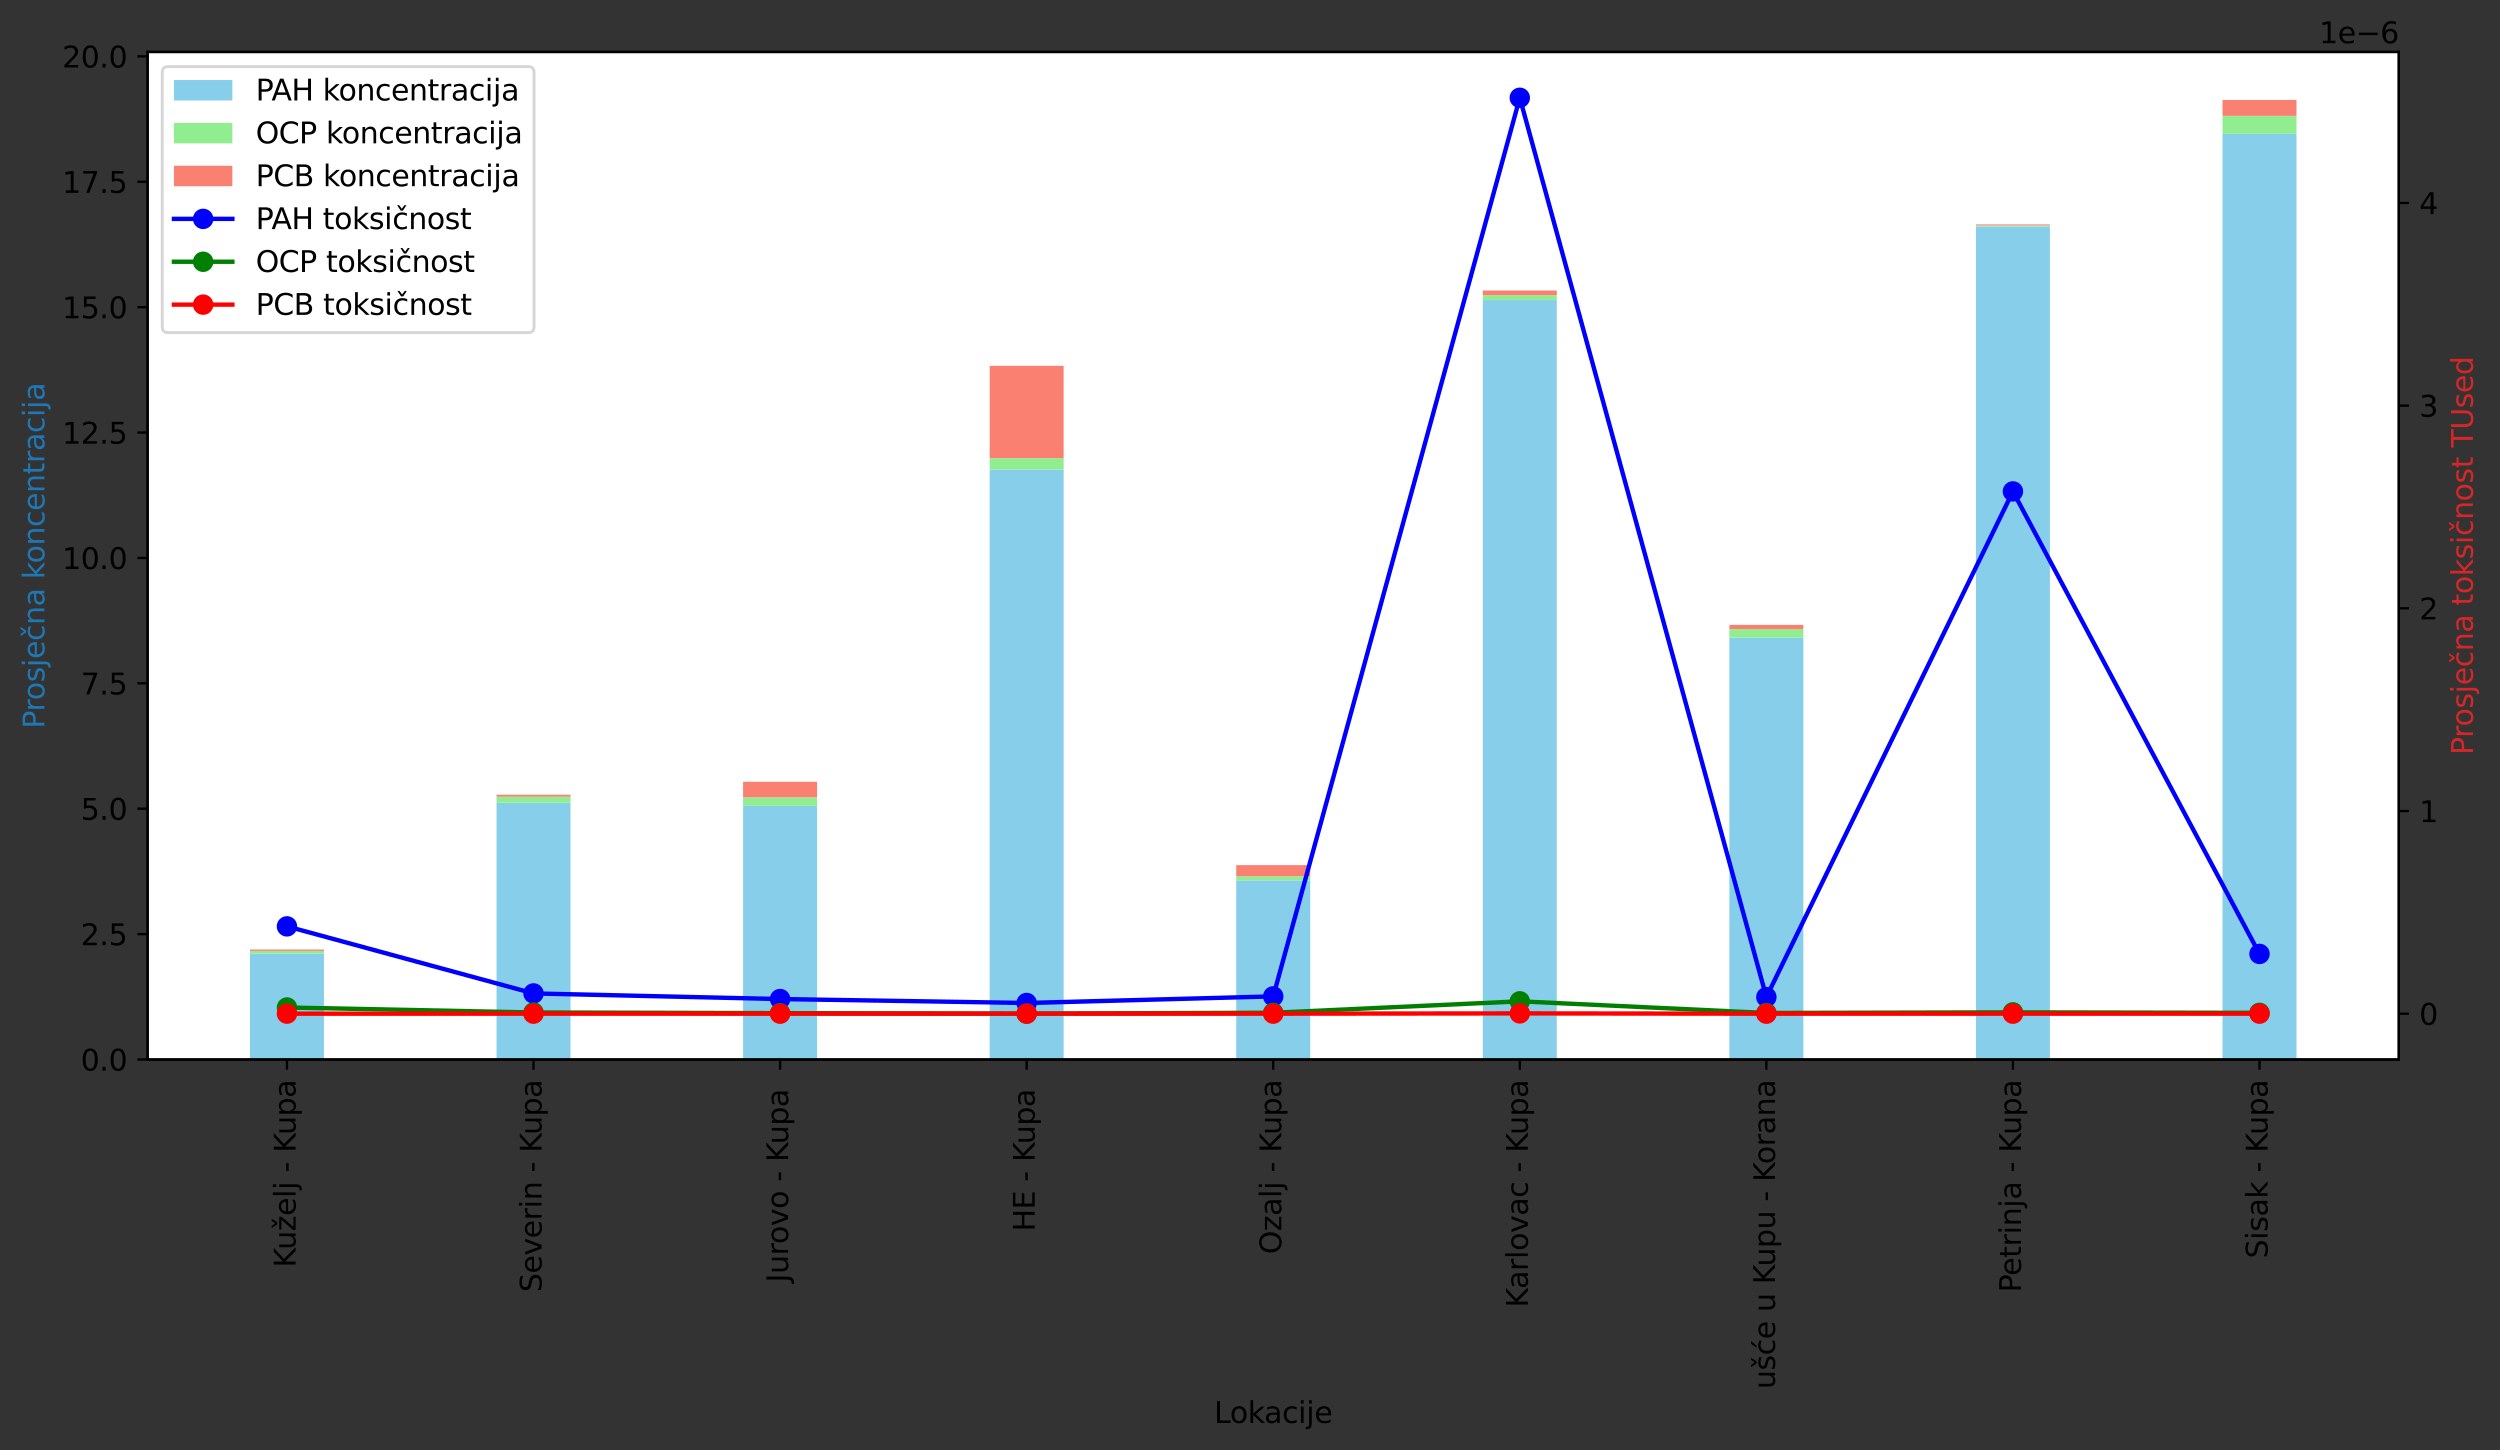 <?xml version="1.0" encoding="utf-8" standalone="no"?>
<!DOCTYPE svg PUBLIC "-//W3C//DTD SVG 1.1//EN"
  "http://www.w3.org/Graphics/SVG/1.1/DTD/svg11.dtd">
<svg xmlns:xlink="http://www.w3.org/1999/xlink" width="855.834pt" height="496.395pt" viewBox="0 0 855.834 496.395" xmlns="http://www.w3.org/2000/svg" version="1.1">
 <rect x="0" y="0" width="855.834" height="496.395" fill="#333333" stroke="none"/>
 <defs>
  <style type="text/css">*{stroke-linejoin: round; stroke-linecap: butt}</style>
 </defs>
 <g id="figure_1">
  <g id="patch_1">
   <path d="M 0 496.395 
L 855.834 496.395 
L 855.834 0 
L 0 0 
L 0 496.395 
z
" style="fill: none"/>
  </g>
  <g id="axes_1">
   <g id="patch_2">
    <path d="M 50.544 362.698 
L 821.194 362.698 
L 821.194 17.798 
L 50.544 17.798 
z
" style="fill: #ffffff"/>
   </g>
   <g id="patch_3">
    <path d="M 85.573 362.698 
L 110.896 362.698 
L 110.896 326.408 
L 85.573 326.408 
z
" clip-path="url(#p25ec2de2ea)" style="fill: #87ceeb"/>
   </g>
   <g id="patch_4">
    <path d="M 169.982 362.698 
L 195.304 362.698 
L 195.304 274.82 
L 169.982 274.82 
z
" clip-path="url(#p25ec2de2ea)" style="fill: #87ceeb"/>
   </g>
   <g id="patch_5">
    <path d="M 254.39 362.698 
L 279.713 362.698 
L 279.713 275.866 
L 254.39 275.866 
z
" clip-path="url(#p25ec2de2ea)" style="fill: #87ceeb"/>
   </g>
   <g id="patch_6">
    <path d="M 338.799 362.698 
L 364.121 362.698 
L 364.121 160.72 
L 338.799 160.72 
z
" clip-path="url(#p25ec2de2ea)" style="fill: #87ceeb"/>
   </g>
   <g id="patch_7">
    <path d="M 423.207 362.698 
L 448.53 362.698 
L 448.53 301.387 
L 423.207 301.387 
z
" clip-path="url(#p25ec2de2ea)" style="fill: #87ceeb"/>
   </g>
   <g id="patch_8">
    <path d="M 507.616 362.698 
L 532.939 362.698 
L 532.939 102.717 
L 507.616 102.717 
z
" clip-path="url(#p25ec2de2ea)" style="fill: #87ceeb"/>
   </g>
   <g id="patch_9">
    <path d="M 592.025 362.698 
L 617.347 362.698 
L 617.347 218.301 
L 592.025 218.301 
z
" clip-path="url(#p25ec2de2ea)" style="fill: #87ceeb"/>
   </g>
   <g id="patch_10">
    <path d="M 676.433 362.698 
L 701.756 362.698 
L 701.756 77.509 
L 676.433 77.509 
z
" clip-path="url(#p25ec2de2ea)" style="fill: #87ceeb"/>
   </g>
   <g id="patch_11">
    <path d="M 760.842 362.698 
L 786.164 362.698 
L 786.164 45.823 
L 760.842 45.823 
z
" clip-path="url(#p25ec2de2ea)" style="fill: #87ceeb"/>
   </g>
   <g id="patch_12">
    <path d="M 85.573 326.408 
L 110.896 326.408 
L 110.896 325.525 
L 85.573 325.525 
z
" clip-path="url(#p25ec2de2ea)" style="fill: #90ee90"/>
   </g>
   <g id="patch_13">
    <path d="M 169.982 274.82 
L 195.304 274.82 
L 195.304 272.736 
L 169.982 272.736 
z
" clip-path="url(#p25ec2de2ea)" style="fill: #90ee90"/>
   </g>
   <g id="patch_14">
    <path d="M 254.39 275.866 
L 279.713 275.866 
L 279.713 272.972 
L 254.39 272.972 
z
" clip-path="url(#p25ec2de2ea)" style="fill: #90ee90"/>
   </g>
   <g id="patch_15">
    <path d="M 338.799 160.72 
L 364.121 160.72 
L 364.121 156.844 
L 338.799 156.844 
z
" clip-path="url(#p25ec2de2ea)" style="fill: #90ee90"/>
   </g>
   <g id="patch_16">
    <path d="M 423.207 301.387 
L 448.53 301.387 
L 448.53 299.989 
L 423.207 299.989 
z
" clip-path="url(#p25ec2de2ea)" style="fill: #90ee90"/>
   </g>
   <g id="patch_17">
    <path d="M 507.616 102.717 
L 532.939 102.717 
L 532.939 101.049 
L 507.616 101.049 
z
" clip-path="url(#p25ec2de2ea)" style="fill: #90ee90"/>
   </g>
   <g id="patch_18">
    <path d="M 592.025 218.301 
L 617.347 218.301 
L 617.347 215.382 
L 592.025 215.382 
z
" clip-path="url(#p25ec2de2ea)" style="fill: #90ee90"/>
   </g>
   <g id="patch_19">
    <path d="M 676.433 77.509 
L 701.756 77.509 
L 701.756 77.165 
L 676.433 77.165 
z
" clip-path="url(#p25ec2de2ea)" style="fill: #90ee90"/>
   </g>
   <g id="patch_20">
    <path d="M 760.842 45.823 
L 786.164 45.823 
L 786.164 39.666 
L 760.842 39.666 
z
" clip-path="url(#p25ec2de2ea)" style="fill: #90ee90"/>
   </g>
   <g id="patch_21">
    <path d="M 85.573 325.525 
L 110.896 325.525 
L 110.896 325.05 
L 85.573 325.05 
z
" clip-path="url(#p25ec2de2ea)" style="fill: #fa8072"/>
   </g>
   <g id="patch_22">
    <path d="M 169.982 272.736 
L 195.304 272.736 
L 195.304 272.059 
L 169.982 272.059 
z
" clip-path="url(#p25ec2de2ea)" style="fill: #fa8072"/>
   </g>
   <g id="patch_23">
    <path d="M 254.39 272.972 
L 279.713 272.972 
L 279.713 267.629 
L 254.39 267.629 
z
" clip-path="url(#p25ec2de2ea)" style="fill: #fa8072"/>
   </g>
   <g id="patch_24">
    <path d="M 338.799 156.844 
L 364.121 156.844 
L 364.121 125.242 
L 338.799 125.242 
z
" clip-path="url(#p25ec2de2ea)" style="fill: #fa8072"/>
   </g>
   <g id="patch_25">
    <path d="M 423.207 299.989 
L 448.53 299.989 
L 448.53 296.161 
L 423.207 296.161 
z
" clip-path="url(#p25ec2de2ea)" style="fill: #fa8072"/>
   </g>
   <g id="patch_26">
    <path d="M 507.616 101.049 
L 532.939 101.049 
L 532.939 99.453 
L 507.616 99.453 
z
" clip-path="url(#p25ec2de2ea)" style="fill: #fa8072"/>
   </g>
   <g id="patch_27">
    <path d="M 592.025 215.382 
L 617.347 215.382 
L 617.347 213.917 
L 592.025 213.917 
z
" clip-path="url(#p25ec2de2ea)" style="fill: #fa8072"/>
   </g>
   <g id="patch_28">
    <path d="M 676.433 77.165 
L 701.756 77.165 
L 701.756 76.822 
L 676.433 76.822 
z
" clip-path="url(#p25ec2de2ea)" style="fill: #fa8072"/>
   </g>
   <g id="patch_29">
    <path d="M 760.842 39.666 
L 786.164 39.666 
L 786.164 34.222 
L 760.842 34.222 
z
" clip-path="url(#p25ec2de2ea)" style="fill: #fa8072"/>
   </g>
   <g id="matplotlib.axis_1">
    <g id="xtick_1">
     <g id="line2d_1">
      <defs>
       <path id="m08d1111a72" d="M 0 0 
L 0 3.5 
" style="stroke: #000000; stroke-width: 0.8"/>
      </defs>
      <g>
       <use xlink:href="#m08d1111a72" x="98.235" y="362.698" style="stroke: #000000; stroke-width: 0.8"/>
      </g>
     </g>
     <g id="text_1">
      <!-- Kuželj - Kupa -->
      <g transform="translate(101.194 433.887) rotate(-90) scale(0.1 -0.1)">
       <defs>
        <path id="DejaVuSans-4b" d="M 628 4666 
L 1259 4666 
L 1259 2694 
L 3353 4666 
L 4166 4666 
L 1850 2491 
L 4331 0 
L 3500 0 
L 1259 2247 
L 1259 0 
L 628 0 
L 628 4666 
z
" transform="scale(0.016)"/>
        <path id="DejaVuSans-75" d="M 544 1381 
L 544 3500 
L 1119 3500 
L 1119 1403 
Q 1119 906 1312 657 
Q 1506 409 1894 409 
Q 2359 409 2629 706 
Q 2900 1003 2900 1516 
L 2900 3500 
L 3475 3500 
L 3475 0 
L 2900 0 
L 2900 538 
Q 2691 219 2414 64 
Q 2138 -91 1772 -91 
Q 1169 -91 856 284 
Q 544 659 544 1381 
z
M 1991 3584 
L 1991 3584 
z
" transform="scale(0.016)"/>
        <path id="DejaVuSans-17e" d="M 353 3500 
L 3084 3500 
L 3084 2975 
L 922 459 
L 3084 459 
L 3084 0 
L 275 0 
L 275 525 
L 2438 3041 
L 353 3041 
L 353 3500 
z
M 1457 3944 
L 691 5119 
L 1126 5119 
L 1688 4353 
L 2251 5119 
L 2685 5119 
L 1919 3944 
L 1457 3944 
z
" transform="scale(0.016)"/>
        <path id="DejaVuSans-65" d="M 3597 1894 
L 3597 1613 
L 953 1613 
Q 991 1019 1311 708 
Q 1631 397 2203 397 
Q 2534 397 2845 478 
Q 3156 559 3463 722 
L 3463 178 
Q 3153 47 2828 -22 
Q 2503 -91 2169 -91 
Q 1331 -91 842 396 
Q 353 884 353 1716 
Q 353 2575 817 3079 
Q 1281 3584 2069 3584 
Q 2775 3584 3186 3129 
Q 3597 2675 3597 1894 
z
M 3022 2063 
Q 3016 2534 2758 2815 
Q 2500 3097 2075 3097 
Q 1594 3097 1305 2825 
Q 1016 2553 972 2059 
L 3022 2063 
z
" transform="scale(0.016)"/>
        <path id="DejaVuSans-6c" d="M 603 4863 
L 1178 4863 
L 1178 0 
L 603 0 
L 603 4863 
z
" transform="scale(0.016)"/>
        <path id="DejaVuSans-6a" d="M 603 3500 
L 1178 3500 
L 1178 -63 
Q 1178 -731 923 -1031 
Q 669 -1331 103 -1331 
L -116 -1331 
L -116 -844 
L 38 -844 
Q 366 -844 484 -692 
Q 603 -541 603 -63 
L 603 3500 
z
M 603 4863 
L 1178 4863 
L 1178 4134 
L 603 4134 
L 603 4863 
z
" transform="scale(0.016)"/>
        <path id="DejaVuSans-20" transform="scale(0.016)"/>
        <path id="DejaVuSans-2d" d="M 313 2009 
L 1997 2009 
L 1997 1497 
L 313 1497 
L 313 2009 
z
" transform="scale(0.016)"/>
        <path id="DejaVuSans-70" d="M 1159 525 
L 1159 -1331 
L 581 -1331 
L 581 3500 
L 1159 3500 
L 1159 2969 
Q 1341 3281 1617 3432 
Q 1894 3584 2278 3584 
Q 2916 3584 3314 3078 
Q 3713 2572 3713 1747 
Q 3713 922 3314 415 
Q 2916 -91 2278 -91 
Q 1894 -91 1617 61 
Q 1341 213 1159 525 
z
M 3116 1747 
Q 3116 2381 2855 2742 
Q 2594 3103 2138 3103 
Q 1681 3103 1420 2742 
Q 1159 2381 1159 1747 
Q 1159 1113 1420 752 
Q 1681 391 2138 391 
Q 2594 391 2855 752 
Q 3116 1113 3116 1747 
z
" transform="scale(0.016)"/>
        <path id="DejaVuSans-61" d="M 2194 1759 
Q 1497 1759 1228 1600 
Q 959 1441 959 1056 
Q 959 750 1161 570 
Q 1363 391 1709 391 
Q 2188 391 2477 730 
Q 2766 1069 2766 1631 
L 2766 1759 
L 2194 1759 
z
M 3341 1997 
L 3341 0 
L 2766 0 
L 2766 531 
Q 2569 213 2275 61 
Q 1981 -91 1556 -91 
Q 1019 -91 701 211 
Q 384 513 384 1019 
Q 384 1609 779 1909 
Q 1175 2209 1959 2209 
L 2766 2209 
L 2766 2266 
Q 2766 2663 2505 2880 
Q 2244 3097 1772 3097 
Q 1472 3097 1187 3025 
Q 903 2953 641 2809 
L 641 3341 
Q 956 3463 1253 3523 
Q 1550 3584 1831 3584 
Q 2591 3584 2966 3190 
Q 3341 2797 3341 1997 
z
" transform="scale(0.016)"/>
       </defs>
       <use xlink:href="#DejaVuSans-4b"/>
       <use xlink:href="#DejaVuSans-75" x="60.576"/>
       <use xlink:href="#DejaVuSans-17e" x="123.955"/>
       <use xlink:href="#DejaVuSans-65" x="176.445"/>
       <use xlink:href="#DejaVuSans-6c" x="237.969"/>
       <use xlink:href="#DejaVuSans-6a" x="265.752"/>
       <use xlink:href="#DejaVuSans-20" x="293.535"/>
       <use xlink:href="#DejaVuSans-2d" x="325.322"/>
       <use xlink:href="#DejaVuSans-20" x="361.406"/>
       <use xlink:href="#DejaVuSans-4b" x="393.193"/>
       <use xlink:href="#DejaVuSans-75" x="453.77"/>
       <use xlink:href="#DejaVuSans-70" x="517.148"/>
       <use xlink:href="#DejaVuSans-61" x="580.625"/>
      </g>
     </g>
    </g>
    <g id="xtick_2">
     <g id="line2d_2">
      <g>
       <use xlink:href="#m08d1111a72" x="182.643" y="362.698" style="stroke: #000000; stroke-width: 0.8"/>
      </g>
     </g>
     <g id="text_2">
      <!-- Severin - Kupa -->
      <g transform="translate(185.402 442.334) rotate(-90) scale(0.1 -0.1)">
       <defs>
        <path id="DejaVuSans-53" d="M 3425 4513 
L 3425 3897 
Q 3066 4069 2747 4153 
Q 2428 4238 2131 4238 
Q 1616 4238 1336 4038 
Q 1056 3838 1056 3469 
Q 1056 3159 1242 3001 
Q 1428 2844 1947 2747 
L 2328 2669 
Q 3034 2534 3370 2195 
Q 3706 1856 3706 1288 
Q 3706 609 3251 259 
Q 2797 -91 1919 -91 
Q 1588 -91 1214 -16 
Q 841 59 441 206 
L 441 856 
Q 825 641 1194 531 
Q 1563 422 1919 422 
Q 2459 422 2753 634 
Q 3047 847 3047 1241 
Q 3047 1584 2836 1778 
Q 2625 1972 2144 2069 
L 1759 2144 
Q 1053 2284 737 2584 
Q 422 2884 422 3419 
Q 422 4038 858 4394 
Q 1294 4750 2059 4750 
Q 2388 4750 2728 4690 
Q 3069 4631 3425 4513 
z
" transform="scale(0.016)"/>
        <path id="DejaVuSans-76" d="M 191 3500 
L 800 3500 
L 1894 563 
L 2988 3500 
L 3597 3500 
L 2284 0 
L 1503 0 
L 191 3500 
z
" transform="scale(0.016)"/>
        <path id="DejaVuSans-72" d="M 2631 2963 
Q 2534 3019 2420 3045 
Q 2306 3072 2169 3072 
Q 1681 3072 1420 2755 
Q 1159 2438 1159 1844 
L 1159 0 
L 581 0 
L 581 3500 
L 1159 3500 
L 1159 2956 
Q 1341 3275 1631 3429 
Q 1922 3584 2338 3584 
Q 2397 3584 2469 3576 
Q 2541 3569 2628 3553 
L 2631 2963 
z
" transform="scale(0.016)"/>
        <path id="DejaVuSans-69" d="M 603 3500 
L 1178 3500 
L 1178 0 
L 603 0 
L 603 3500 
z
M 603 4863 
L 1178 4863 
L 1178 4134 
L 603 4134 
L 603 4863 
z
" transform="scale(0.016)"/>
        <path id="DejaVuSans-6e" d="M 3513 2113 
L 3513 0 
L 2938 0 
L 2938 2094 
Q 2938 2591 2744 2837 
Q 2550 3084 2163 3084 
Q 1697 3084 1428 2787 
Q 1159 2491 1159 1978 
L 1159 0 
L 581 0 
L 581 3500 
L 1159 3500 
L 1159 2956 
Q 1366 3272 1645 3428 
Q 1925 3584 2291 3584 
Q 2894 3584 3203 3211 
Q 3513 2838 3513 2113 
z
" transform="scale(0.016)"/>
       </defs>
       <use xlink:href="#DejaVuSans-53"/>
       <use xlink:href="#DejaVuSans-65" x="63.477"/>
       <use xlink:href="#DejaVuSans-76" x="125"/>
       <use xlink:href="#DejaVuSans-65" x="184.18"/>
       <use xlink:href="#DejaVuSans-72" x="245.703"/>
       <use xlink:href="#DejaVuSans-69" x="286.816"/>
       <use xlink:href="#DejaVuSans-6e" x="314.6"/>
       <use xlink:href="#DejaVuSans-20" x="377.979"/>
       <use xlink:href="#DejaVuSans-2d" x="409.766"/>
       <use xlink:href="#DejaVuSans-20" x="445.85"/>
       <use xlink:href="#DejaVuSans-4b" x="477.637"/>
       <use xlink:href="#DejaVuSans-75" x="538.213"/>
       <use xlink:href="#DejaVuSans-70" x="601.592"/>
       <use xlink:href="#DejaVuSans-61" x="665.068"/>
      </g>
     </g>
    </g>
    <g id="xtick_3">
     <g id="line2d_3">
      <g>
       <use xlink:href="#m08d1111a72" x="267.052" y="362.698" style="stroke: #000000; stroke-width: 0.8"/>
      </g>
     </g>
     <g id="text_3">
      <!-- Jurovo - Kupa  -->
      <g transform="translate(269.811 439.042) rotate(-90) scale(0.1 -0.1)">
       <defs>
        <path id="DejaVuSans-4a" d="M 628 4666 
L 1259 4666 
L 1259 325 
Q 1259 -519 939 -900 
Q 619 -1281 -91 -1281 
L -331 -1281 
L -331 -750 
L -134 -750 
Q 284 -750 456 -515 
Q 628 -281 628 325 
L 628 4666 
z
" transform="scale(0.016)"/>
        <path id="DejaVuSans-6f" d="M 1959 3097 
Q 1497 3097 1228 2736 
Q 959 2375 959 1747 
Q 959 1119 1226 758 
Q 1494 397 1959 397 
Q 2419 397 2687 759 
Q 2956 1122 2956 1747 
Q 2956 2369 2687 2733 
Q 2419 3097 1959 3097 
z
M 1959 3584 
Q 2709 3584 3137 3096 
Q 3566 2609 3566 1747 
Q 3566 888 3137 398 
Q 2709 -91 1959 -91 
Q 1206 -91 779 398 
Q 353 888 353 1747 
Q 353 2609 779 3096 
Q 1206 3584 1959 3584 
z
" transform="scale(0.016)"/>
       </defs>
       <use xlink:href="#DejaVuSans-4a"/>
       <use xlink:href="#DejaVuSans-75" x="29.492"/>
       <use xlink:href="#DejaVuSans-72" x="92.871"/>
       <use xlink:href="#DejaVuSans-6f" x="131.734"/>
       <use xlink:href="#DejaVuSans-76" x="192.916"/>
       <use xlink:href="#DejaVuSans-6f" x="252.096"/>
       <use xlink:href="#DejaVuSans-20" x="313.277"/>
       <use xlink:href="#DejaVuSans-2d" x="345.064"/>
       <use xlink:href="#DejaVuSans-20" x="381.148"/>
       <use xlink:href="#DejaVuSans-4b" x="412.936"/>
       <use xlink:href="#DejaVuSans-75" x="473.512"/>
       <use xlink:href="#DejaVuSans-70" x="536.891"/>
       <use xlink:href="#DejaVuSans-61" x="600.367"/>
       <use xlink:href="#DejaVuSans-20" x="661.646"/>
      </g>
     </g>
    </g>
    <g id="xtick_4">
     <g id="line2d_4">
      <g>
       <use xlink:href="#m08d1111a72" x="351.46" y="362.698" style="stroke: #000000; stroke-width: 0.8"/>
      </g>
     </g>
     <g id="text_4">
      <!-- HE - Kupa  -->
      <g transform="translate(354.22 421.552) rotate(-90) scale(0.1 -0.1)">
       <defs>
        <path id="DejaVuSans-48" d="M 628 4666 
L 1259 4666 
L 1259 2753 
L 3553 2753 
L 3553 4666 
L 4184 4666 
L 4184 0 
L 3553 0 
L 3553 2222 
L 1259 2222 
L 1259 0 
L 628 0 
L 628 4666 
z
" transform="scale(0.016)"/>
        <path id="DejaVuSans-45" d="M 628 4666 
L 3578 4666 
L 3578 4134 
L 1259 4134 
L 1259 2753 
L 3481 2753 
L 3481 2222 
L 1259 2222 
L 1259 531 
L 3634 531 
L 3634 0 
L 628 0 
L 628 4666 
z
" transform="scale(0.016)"/>
       </defs>
       <use xlink:href="#DejaVuSans-48"/>
       <use xlink:href="#DejaVuSans-45" x="75.195"/>
       <use xlink:href="#DejaVuSans-20" x="138.379"/>
       <use xlink:href="#DejaVuSans-2d" x="170.166"/>
       <use xlink:href="#DejaVuSans-20" x="206.25"/>
       <use xlink:href="#DejaVuSans-4b" x="238.037"/>
       <use xlink:href="#DejaVuSans-75" x="298.613"/>
       <use xlink:href="#DejaVuSans-70" x="361.992"/>
       <use xlink:href="#DejaVuSans-61" x="425.469"/>
       <use xlink:href="#DejaVuSans-20" x="486.748"/>
      </g>
     </g>
    </g>
    <g id="xtick_5">
     <g id="line2d_5">
      <g>
       <use xlink:href="#m08d1111a72" x="435.869" y="362.698" style="stroke: #000000; stroke-width: 0.8"/>
      </g>
     </g>
     <g id="text_5">
      <!-- Ozalj - Kupa -->
      <g transform="translate(438.628 429.339) rotate(-90) scale(0.1 -0.1)">
       <defs>
        <path id="DejaVuSans-4f" d="M 2522 4238 
Q 1834 4238 1429 3725 
Q 1025 3213 1025 2328 
Q 1025 1447 1429 934 
Q 1834 422 2522 422 
Q 3209 422 3611 934 
Q 4013 1447 4013 2328 
Q 4013 3213 3611 3725 
Q 3209 4238 2522 4238 
z
M 2522 4750 
Q 3503 4750 4090 4092 
Q 4678 3434 4678 2328 
Q 4678 1225 4090 567 
Q 3503 -91 2522 -91 
Q 1538 -91 948 565 
Q 359 1222 359 2328 
Q 359 3434 948 4092 
Q 1538 4750 2522 4750 
z
" transform="scale(0.016)"/>
        <path id="DejaVuSans-7a" d="M 353 3500 
L 3084 3500 
L 3084 2975 
L 922 459 
L 3084 459 
L 3084 0 
L 275 0 
L 275 525 
L 2438 3041 
L 353 3041 
L 353 3500 
z
" transform="scale(0.016)"/>
       </defs>
       <use xlink:href="#DejaVuSans-4f"/>
       <use xlink:href="#DejaVuSans-7a" x="78.711"/>
       <use xlink:href="#DejaVuSans-61" x="131.201"/>
       <use xlink:href="#DejaVuSans-6c" x="192.48"/>
       <use xlink:href="#DejaVuSans-6a" x="220.264"/>
       <use xlink:href="#DejaVuSans-20" x="248.047"/>
       <use xlink:href="#DejaVuSans-2d" x="279.834"/>
       <use xlink:href="#DejaVuSans-20" x="315.918"/>
       <use xlink:href="#DejaVuSans-4b" x="347.705"/>
       <use xlink:href="#DejaVuSans-75" x="408.281"/>
       <use xlink:href="#DejaVuSans-70" x="471.66"/>
       <use xlink:href="#DejaVuSans-61" x="535.137"/>
      </g>
     </g>
    </g>
    <g id="xtick_6">
     <g id="line2d_6">
      <g>
       <use xlink:href="#m08d1111a72" x="520.277" y="362.698" style="stroke: #000000; stroke-width: 0.8"/>
      </g>
     </g>
     <g id="text_6">
      <!-- Karlovac - Kupa -->
      <g transform="translate(523.037 447.598) rotate(-90) scale(0.1 -0.1)">
       <defs>
        <path id="DejaVuSans-63" d="M 3122 3366 
L 3122 2828 
Q 2878 2963 2633 3030 
Q 2388 3097 2138 3097 
Q 1578 3097 1268 2742 
Q 959 2388 959 1747 
Q 959 1106 1268 751 
Q 1578 397 2138 397 
Q 2388 397 2633 464 
Q 2878 531 3122 666 
L 3122 134 
Q 2881 22 2623 -34 
Q 2366 -91 2075 -91 
Q 1284 -91 818 406 
Q 353 903 353 1747 
Q 353 2603 823 3093 
Q 1294 3584 2113 3584 
Q 2378 3584 2631 3529 
Q 2884 3475 3122 3366 
z
" transform="scale(0.016)"/>
       </defs>
       <use xlink:href="#DejaVuSans-4b"/>
       <use xlink:href="#DejaVuSans-61" x="63.826"/>
       <use xlink:href="#DejaVuSans-72" x="125.105"/>
       <use xlink:href="#DejaVuSans-6c" x="166.219"/>
       <use xlink:href="#DejaVuSans-6f" x="194.002"/>
       <use xlink:href="#DejaVuSans-76" x="255.184"/>
       <use xlink:href="#DejaVuSans-61" x="314.363"/>
       <use xlink:href="#DejaVuSans-63" x="375.643"/>
       <use xlink:href="#DejaVuSans-20" x="430.623"/>
       <use xlink:href="#DejaVuSans-2d" x="462.41"/>
       <use xlink:href="#DejaVuSans-20" x="498.494"/>
       <use xlink:href="#DejaVuSans-4b" x="530.281"/>
       <use xlink:href="#DejaVuSans-75" x="590.857"/>
       <use xlink:href="#DejaVuSans-70" x="654.236"/>
       <use xlink:href="#DejaVuSans-61" x="717.713"/>
      </g>
     </g>
    </g>
    <g id="xtick_7">
     <g id="line2d_7">
      <g>
       <use xlink:href="#m08d1111a72" x="604.686" y="362.698" style="stroke: #000000; stroke-width: 0.8"/>
      </g>
     </g>
     <g id="text_7">
      <!-- ušće u Kupu - Korana -->
      <g transform="translate(607.645 475.517) rotate(-90) scale(0.1 -0.1)">
       <defs>
        <path id="DejaVuSans-161" d="M 2834 3397 
L 2834 2853 
Q 2591 2978 2328 3040 
Q 2066 3103 1784 3103 
Q 1356 3103 1142 2972 
Q 928 2841 928 2578 
Q 928 2378 1081 2264 
Q 1234 2150 1697 2047 
L 1894 2003 
Q 2506 1872 2764 1633 
Q 3022 1394 3022 966 
Q 3022 478 2636 193 
Q 2250 -91 1575 -91 
Q 1294 -91 989 -36 
Q 684 19 347 128 
L 347 722 
Q 666 556 975 473 
Q 1284 391 1588 391 
Q 1994 391 2212 530 
Q 2431 669 2431 922 
Q 2431 1156 2273 1281 
Q 2116 1406 1581 1522 
L 1381 1569 
Q 847 1681 609 1914 
Q 372 2147 372 2553 
Q 372 3047 722 3315 
Q 1072 3584 1716 3584 
Q 2034 3584 2315 3537 
Q 2597 3491 2834 3397 
z
M 1501 3944 
L 736 5119 
L 1170 5119 
L 1733 4353 
L 2295 5119 
L 2729 5119 
L 1964 3944 
L 1501 3944 
z
M 1720 3584 
L 1720 3584 
z
" transform="scale(0.016)"/>
        <path id="DejaVuSans-107" d="M 3122 3366 
L 3122 2828 
Q 2878 2963 2633 3030 
Q 2388 3097 2138 3097 
Q 1578 3097 1268 2742 
Q 959 2388 959 1747 
Q 959 1106 1268 751 
Q 1578 397 2138 397 
Q 2388 397 2633 464 
Q 2878 531 3122 666 
L 3122 134 
Q 2881 22 2623 -34 
Q 2366 -91 2075 -91 
Q 1284 -91 818 406 
Q 353 903 353 1747 
Q 353 2603 823 3093 
Q 1294 3584 2113 3584 
Q 2378 3584 2631 3529 
Q 2884 3475 3122 3366 
z
M 2466 5119 
L 3088 5119 
L 2070 3944 
L 1591 3944 
L 2466 5119 
z
" transform="scale(0.016)"/>
       </defs>
       <use xlink:href="#DejaVuSans-75"/>
       <use xlink:href="#DejaVuSans-161" x="63.379"/>
       <use xlink:href="#DejaVuSans-107" x="115.479"/>
       <use xlink:href="#DejaVuSans-65" x="170.459"/>
       <use xlink:href="#DejaVuSans-20" x="231.982"/>
       <use xlink:href="#DejaVuSans-75" x="263.77"/>
       <use xlink:href="#DejaVuSans-20" x="327.148"/>
       <use xlink:href="#DejaVuSans-4b" x="358.936"/>
       <use xlink:href="#DejaVuSans-75" x="419.512"/>
       <use xlink:href="#DejaVuSans-70" x="482.891"/>
       <use xlink:href="#DejaVuSans-75" x="546.367"/>
       <use xlink:href="#DejaVuSans-20" x="609.746"/>
       <use xlink:href="#DejaVuSans-2d" x="641.533"/>
       <use xlink:href="#DejaVuSans-20" x="677.617"/>
       <use xlink:href="#DejaVuSans-4b" x="709.404"/>
       <use xlink:href="#DejaVuSans-6f" x="769.98"/>
       <use xlink:href="#DejaVuSans-72" x="831.162"/>
       <use xlink:href="#DejaVuSans-61" x="872.275"/>
       <use xlink:href="#DejaVuSans-6e" x="933.555"/>
       <use xlink:href="#DejaVuSans-61" x="996.934"/>
      </g>
     </g>
    </g>
    <g id="xtick_8">
     <g id="line2d_8">
      <g>
       <use xlink:href="#m08d1111a72" x="689.094" y="362.698" style="stroke: #000000; stroke-width: 0.8"/>
      </g>
     </g>
     <g id="text_8">
      <!-- Petrinja - Kupa -->
      <g transform="translate(691.854 442.408) rotate(-90) scale(0.1 -0.1)">
       <defs>
        <path id="DejaVuSans-50" d="M 1259 4147 
L 1259 2394 
L 2053 2394 
Q 2494 2394 2734 2622 
Q 2975 2850 2975 3272 
Q 2975 3691 2734 3919 
Q 2494 4147 2053 4147 
L 1259 4147 
z
M 628 4666 
L 2053 4666 
Q 2838 4666 3239 4311 
Q 3641 3956 3641 3272 
Q 3641 2581 3239 2228 
Q 2838 1875 2053 1875 
L 1259 1875 
L 1259 0 
L 628 0 
L 628 4666 
z
" transform="scale(0.016)"/>
        <path id="DejaVuSans-74" d="M 1172 4494 
L 1172 3500 
L 2356 3500 
L 2356 3053 
L 1172 3053 
L 1172 1153 
Q 1172 725 1289 603 
Q 1406 481 1766 481 
L 2356 481 
L 2356 0 
L 1766 0 
Q 1100 0 847 248 
Q 594 497 594 1153 
L 594 3053 
L 172 3053 
L 172 3500 
L 594 3500 
L 594 4494 
L 1172 4494 
z
" transform="scale(0.016)"/>
       </defs>
       <use xlink:href="#DejaVuSans-50"/>
       <use xlink:href="#DejaVuSans-65" x="56.678"/>
       <use xlink:href="#DejaVuSans-74" x="118.201"/>
       <use xlink:href="#DejaVuSans-72" x="157.41"/>
       <use xlink:href="#DejaVuSans-69" x="198.523"/>
       <use xlink:href="#DejaVuSans-6e" x="226.307"/>
       <use xlink:href="#DejaVuSans-6a" x="289.686"/>
       <use xlink:href="#DejaVuSans-61" x="317.469"/>
       <use xlink:href="#DejaVuSans-20" x="378.748"/>
       <use xlink:href="#DejaVuSans-2d" x="410.535"/>
       <use xlink:href="#DejaVuSans-20" x="446.619"/>
       <use xlink:href="#DejaVuSans-4b" x="478.406"/>
       <use xlink:href="#DejaVuSans-75" x="538.982"/>
       <use xlink:href="#DejaVuSans-70" x="602.361"/>
       <use xlink:href="#DejaVuSans-61" x="665.838"/>
      </g>
     </g>
    </g>
    <g id="xtick_9">
     <g id="line2d_9">
      <g>
       <use xlink:href="#m08d1111a72" x="773.503" y="362.698" style="stroke: #000000; stroke-width: 0.8"/>
      </g>
     </g>
     <g id="text_9">
      <!-- Sisak - Kupa -->
      <g transform="translate(776.262 430.789) rotate(-90) scale(0.1 -0.1)">
       <defs>
        <path id="DejaVuSans-73" d="M 2834 3397 
L 2834 2853 
Q 2591 2978 2328 3040 
Q 2066 3103 1784 3103 
Q 1356 3103 1142 2972 
Q 928 2841 928 2578 
Q 928 2378 1081 2264 
Q 1234 2150 1697 2047 
L 1894 2003 
Q 2506 1872 2764 1633 
Q 3022 1394 3022 966 
Q 3022 478 2636 193 
Q 2250 -91 1575 -91 
Q 1294 -91 989 -36 
Q 684 19 347 128 
L 347 722 
Q 666 556 975 473 
Q 1284 391 1588 391 
Q 1994 391 2212 530 
Q 2431 669 2431 922 
Q 2431 1156 2273 1281 
Q 2116 1406 1581 1522 
L 1381 1569 
Q 847 1681 609 1914 
Q 372 2147 372 2553 
Q 372 3047 722 3315 
Q 1072 3584 1716 3584 
Q 2034 3584 2315 3537 
Q 2597 3491 2834 3397 
z
" transform="scale(0.016)"/>
        <path id="DejaVuSans-6b" d="M 581 4863 
L 1159 4863 
L 1159 1991 
L 2875 3500 
L 3609 3500 
L 1753 1863 
L 3688 0 
L 2938 0 
L 1159 1709 
L 1159 0 
L 581 0 
L 581 4863 
z
" transform="scale(0.016)"/>
       </defs>
       <use xlink:href="#DejaVuSans-53"/>
       <use xlink:href="#DejaVuSans-69" x="63.477"/>
       <use xlink:href="#DejaVuSans-73" x="91.26"/>
       <use xlink:href="#DejaVuSans-61" x="143.359"/>
       <use xlink:href="#DejaVuSans-6b" x="204.639"/>
       <use xlink:href="#DejaVuSans-20" x="262.549"/>
       <use xlink:href="#DejaVuSans-2d" x="294.336"/>
       <use xlink:href="#DejaVuSans-20" x="330.42"/>
       <use xlink:href="#DejaVuSans-4b" x="362.207"/>
       <use xlink:href="#DejaVuSans-75" x="422.783"/>
       <use xlink:href="#DejaVuSans-70" x="486.162"/>
       <use xlink:href="#DejaVuSans-61" x="549.639"/>
      </g>
     </g>
    </g>
    <g id="text_10">
     <!-- Lokacije -->
     <g transform="translate(415.635 487.116) scale(0.1 -0.1)">
      <defs>
       <path id="DejaVuSans-4c" d="M 628 4666 
L 1259 4666 
L 1259 531 
L 3531 531 
L 3531 0 
L 628 0 
L 628 4666 
z
" transform="scale(0.016)"/>
      </defs>
      <use xlink:href="#DejaVuSans-4c"/>
      <use xlink:href="#DejaVuSans-6f" x="53.963"/>
      <use xlink:href="#DejaVuSans-6b" x="115.145"/>
      <use xlink:href="#DejaVuSans-61" x="171.305"/>
      <use xlink:href="#DejaVuSans-63" x="232.584"/>
      <use xlink:href="#DejaVuSans-69" x="287.564"/>
      <use xlink:href="#DejaVuSans-6a" x="315.348"/>
      <use xlink:href="#DejaVuSans-65" x="343.131"/>
     </g>
    </g>
   </g>
   <g id="matplotlib.axis_2">
    <g id="ytick_1">
     <g id="line2d_10">
      <defs>
       <path id="m805e21ae4c" d="M 0 0 
L -3.5 0 
" style="stroke: #000000; stroke-width: 0.8"/>
      </defs>
      <g>
       <use xlink:href="#m805e21ae4c" x="50.544" y="362.698" style="stroke: #000000; stroke-width: 0.8"/>
      </g>
     </g>
     <g id="text_11">
      <!-- 0.0 -->
      <g transform="translate(27.641 366.498) scale(0.1 -0.1)">
       <defs>
        <path id="DejaVuSans-30" d="M 2034 4250 
Q 1547 4250 1301 3770 
Q 1056 3291 1056 2328 
Q 1056 1369 1301 889 
Q 1547 409 2034 409 
Q 2525 409 2770 889 
Q 3016 1369 3016 2328 
Q 3016 3291 2770 3770 
Q 2525 4250 2034 4250 
z
M 2034 4750 
Q 2819 4750 3233 4129 
Q 3647 3509 3647 2328 
Q 3647 1150 3233 529 
Q 2819 -91 2034 -91 
Q 1250 -91 836 529 
Q 422 1150 422 2328 
Q 422 3509 836 4129 
Q 1250 4750 2034 4750 
z
" transform="scale(0.016)"/>
        <path id="DejaVuSans-2e" d="M 684 794 
L 1344 794 
L 1344 0 
L 684 0 
L 684 794 
z
" transform="scale(0.016)"/>
       </defs>
       <use xlink:href="#DejaVuSans-30"/>
       <use xlink:href="#DejaVuSans-2e" x="63.623"/>
       <use xlink:href="#DejaVuSans-30" x="95.41"/>
      </g>
     </g>
    </g>
    <g id="ytick_2">
     <g id="line2d_11">
      <g>
       <use xlink:href="#m805e21ae4c" x="50.544" y="319.774" style="stroke: #000000; stroke-width: 0.8"/>
      </g>
     </g>
     <g id="text_12">
      <!-- 2.5 -->
      <g transform="translate(27.641 323.573) scale(0.1 -0.1)">
       <defs>
        <path id="DejaVuSans-32" d="M 1228 531 
L 3431 531 
L 3431 0 
L 469 0 
L 469 531 
Q 828 903 1448 1529 
Q 2069 2156 2228 2338 
Q 2531 2678 2651 2914 
Q 2772 3150 2772 3378 
Q 2772 3750 2511 3984 
Q 2250 4219 1831 4219 
Q 1534 4219 1204 4116 
Q 875 4013 500 3803 
L 500 4441 
Q 881 4594 1212 4672 
Q 1544 4750 1819 4750 
Q 2544 4750 2975 4387 
Q 3406 4025 3406 3419 
Q 3406 3131 3298 2873 
Q 3191 2616 2906 2266 
Q 2828 2175 2409 1742 
Q 1991 1309 1228 531 
z
" transform="scale(0.016)"/>
        <path id="DejaVuSans-35" d="M 691 4666 
L 3169 4666 
L 3169 4134 
L 1269 4134 
L 1269 2991 
Q 1406 3038 1543 3061 
Q 1681 3084 1819 3084 
Q 2600 3084 3056 2656 
Q 3513 2228 3513 1497 
Q 3513 744 3044 326 
Q 2575 -91 1722 -91 
Q 1428 -91 1123 -41 
Q 819 9 494 109 
L 494 744 
Q 775 591 1075 516 
Q 1375 441 1709 441 
Q 2250 441 2565 725 
Q 2881 1009 2881 1497 
Q 2881 1984 2565 2268 
Q 2250 2553 1709 2553 
Q 1456 2553 1204 2497 
Q 953 2441 691 2322 
L 691 4666 
z
" transform="scale(0.016)"/>
       </defs>
       <use xlink:href="#DejaVuSans-32"/>
       <use xlink:href="#DejaVuSans-2e" x="63.623"/>
       <use xlink:href="#DejaVuSans-35" x="95.41"/>
      </g>
     </g>
    </g>
    <g id="ytick_3">
     <g id="line2d_12">
      <g>
       <use xlink:href="#m805e21ae4c" x="50.544" y="276.85" style="stroke: #000000; stroke-width: 0.8"/>
      </g>
     </g>
     <g id="text_13">
      <!-- 5.0 -->
      <g transform="translate(27.641 280.649) scale(0.1 -0.1)">
       <use xlink:href="#DejaVuSans-35"/>
       <use xlink:href="#DejaVuSans-2e" x="63.623"/>
       <use xlink:href="#DejaVuSans-30" x="95.41"/>
      </g>
     </g>
    </g>
    <g id="ytick_4">
     <g id="line2d_13">
      <g>
       <use xlink:href="#m805e21ae4c" x="50.544" y="233.925" style="stroke: #000000; stroke-width: 0.8"/>
      </g>
     </g>
     <g id="text_14">
      <!-- 7.5 -->
      <g transform="translate(27.641 237.724) scale(0.1 -0.1)">
       <defs>
        <path id="DejaVuSans-37" d="M 525 4666 
L 3525 4666 
L 3525 4397 
L 1831 0 
L 1172 0 
L 2766 4134 
L 525 4134 
L 525 4666 
z
" transform="scale(0.016)"/>
       </defs>
       <use xlink:href="#DejaVuSans-37"/>
       <use xlink:href="#DejaVuSans-2e" x="63.623"/>
       <use xlink:href="#DejaVuSans-35" x="95.41"/>
      </g>
     </g>
    </g>
    <g id="ytick_5">
     <g id="line2d_14">
      <g>
       <use xlink:href="#m805e21ae4c" x="50.544" y="191.001" style="stroke: #000000; stroke-width: 0.8"/>
      </g>
     </g>
     <g id="text_15">
      <!-- 10.0 -->
      <g transform="translate(21.278 194.8) scale(0.1 -0.1)">
       <defs>
        <path id="DejaVuSans-31" d="M 794 531 
L 1825 531 
L 1825 4091 
L 703 3866 
L 703 4441 
L 1819 4666 
L 2450 4666 
L 2450 531 
L 3481 531 
L 3481 0 
L 794 0 
L 794 531 
z
" transform="scale(0.016)"/>
       </defs>
       <use xlink:href="#DejaVuSans-31"/>
       <use xlink:href="#DejaVuSans-30" x="63.623"/>
       <use xlink:href="#DejaVuSans-2e" x="127.246"/>
       <use xlink:href="#DejaVuSans-30" x="159.033"/>
      </g>
     </g>
    </g>
    <g id="ytick_6">
     <g id="line2d_15">
      <g>
       <use xlink:href="#m805e21ae4c" x="50.544" y="148.076" style="stroke: #000000; stroke-width: 0.8"/>
      </g>
     </g>
     <g id="text_16">
      <!-- 12.5 -->
      <g transform="translate(21.278 151.876) scale(0.1 -0.1)">
       <use xlink:href="#DejaVuSans-31"/>
       <use xlink:href="#DejaVuSans-32" x="63.623"/>
       <use xlink:href="#DejaVuSans-2e" x="127.246"/>
       <use xlink:href="#DejaVuSans-35" x="159.033"/>
      </g>
     </g>
    </g>
    <g id="ytick_7">
     <g id="line2d_16">
      <g>
       <use xlink:href="#m805e21ae4c" x="50.544" y="105.152" style="stroke: #000000; stroke-width: 0.8"/>
      </g>
     </g>
     <g id="text_17">
      <!-- 15.0 -->
      <g transform="translate(21.278 108.951) scale(0.1 -0.1)">
       <use xlink:href="#DejaVuSans-31"/>
       <use xlink:href="#DejaVuSans-35" x="63.623"/>
       <use xlink:href="#DejaVuSans-2e" x="127.246"/>
       <use xlink:href="#DejaVuSans-30" x="159.033"/>
      </g>
     </g>
    </g>
    <g id="ytick_8">
     <g id="line2d_17">
      <g>
       <use xlink:href="#m805e21ae4c" x="50.544" y="62.228" style="stroke: #000000; stroke-width: 0.8"/>
      </g>
     </g>
     <g id="text_18">
      <!-- 17.5 -->
      <g transform="translate(21.278 66.027) scale(0.1 -0.1)">
       <use xlink:href="#DejaVuSans-31"/>
       <use xlink:href="#DejaVuSans-37" x="63.623"/>
       <use xlink:href="#DejaVuSans-2e" x="127.246"/>
       <use xlink:href="#DejaVuSans-35" x="159.033"/>
      </g>
     </g>
    </g>
    <g id="ytick_9">
     <g id="line2d_18">
      <g>
       <use xlink:href="#m805e21ae4c" x="50.544" y="19.303" style="stroke: #000000; stroke-width: 0.8"/>
      </g>
     </g>
     <g id="text_19">
      <!-- 20.0 -->
      <g transform="translate(21.278 23.102) scale(0.1 -0.1)">
       <use xlink:href="#DejaVuSans-32"/>
       <use xlink:href="#DejaVuSans-30" x="63.623"/>
       <use xlink:href="#DejaVuSans-2e" x="127.246"/>
       <use xlink:href="#DejaVuSans-30" x="159.033"/>
      </g>
     </g>
    </g>
    <g id="text_20">
     <!-- Prosječna koncentracija -->
     <g style="fill: #1f77b4" transform="translate(15.198 249.427) rotate(-90) scale(0.1 -0.1)">
      <defs>
       <path id="DejaVuSans-10d" d="M 3122 3366 
L 3122 2828 
Q 2878 2963 2633 3030 
Q 2388 3097 2138 3097 
Q 1578 3097 1268 2742 
Q 959 2388 959 1747 
Q 959 1106 1268 751 
Q 1578 397 2138 397 
Q 2388 397 2633 464 
Q 2878 531 3122 666 
L 3122 134 
Q 2881 22 2623 -34 
Q 2366 -91 2075 -91 
Q 1284 -91 818 406 
Q 353 903 353 1747 
Q 353 2603 823 3093 
Q 1294 3584 2113 3584 
Q 2378 3584 2631 3529 
Q 2884 3475 3122 3366 
z
M 1801 3944 
L 1035 5119 
L 1470 5119 
L 2032 4353 
L 2595 5119 
L 3029 5119 
L 2263 3944 
L 1801 3944 
z
" transform="scale(0.016)"/>
      </defs>
      <use xlink:href="#DejaVuSans-50"/>
      <use xlink:href="#DejaVuSans-72" x="58.553"/>
      <use xlink:href="#DejaVuSans-6f" x="97.416"/>
      <use xlink:href="#DejaVuSans-73" x="158.598"/>
      <use xlink:href="#DejaVuSans-6a" x="210.697"/>
      <use xlink:href="#DejaVuSans-65" x="238.48"/>
      <use xlink:href="#DejaVuSans-10d" x="300.004"/>
      <use xlink:href="#DejaVuSans-6e" x="354.984"/>
      <use xlink:href="#DejaVuSans-61" x="418.363"/>
      <use xlink:href="#DejaVuSans-20" x="479.643"/>
      <use xlink:href="#DejaVuSans-6b" x="511.43"/>
      <use xlink:href="#DejaVuSans-6f" x="565.715"/>
      <use xlink:href="#DejaVuSans-6e" x="626.896"/>
      <use xlink:href="#DejaVuSans-63" x="690.275"/>
      <use xlink:href="#DejaVuSans-65" x="745.256"/>
      <use xlink:href="#DejaVuSans-6e" x="806.779"/>
      <use xlink:href="#DejaVuSans-74" x="870.158"/>
      <use xlink:href="#DejaVuSans-72" x="909.367"/>
      <use xlink:href="#DejaVuSans-61" x="950.48"/>
      <use xlink:href="#DejaVuSans-63" x="1011.76"/>
      <use xlink:href="#DejaVuSans-69" x="1066.74"/>
      <use xlink:href="#DejaVuSans-6a" x="1094.523"/>
      <use xlink:href="#DejaVuSans-61" x="1122.307"/>
     </g>
    </g>
   </g>
   <g id="patch_30">
    <path d="M 50.544 362.698 
L 50.544 17.798 
" style="fill: none; stroke: #000000; stroke-width: 0.8; stroke-linejoin: miter; stroke-linecap: square"/>
   </g>
   <g id="patch_31">
    <path d="M 821.194 362.698 
L 821.194 17.798 
" style="fill: none; stroke: #000000; stroke-width: 0.8; stroke-linejoin: miter; stroke-linecap: square"/>
   </g>
   <g id="patch_32">
    <path d="M 50.544 362.698 
L 821.194 362.698 
" style="fill: none; stroke: #000000; stroke-width: 0.8; stroke-linejoin: miter; stroke-linecap: square"/>
   </g>
   <g id="patch_33">
    <path d="M 50.544 17.798 
L 821.194 17.798 
" style="fill: none; stroke: #000000; stroke-width: 0.8; stroke-linejoin: miter; stroke-linecap: square"/>
   </g>
   <g id="legend_1">
    <g id="patch_34">
     <path d="M 57.544 113.867 
L 180.822 113.867 
Q 182.822 113.867 182.822 111.867 
L 182.822 24.798 
Q 182.822 22.798 180.822 22.798 
L 57.544 22.798 
Q 55.544 22.798 55.544 24.798 
L 55.544 111.867 
Q 55.544 113.867 57.544 113.867 
z
" style="fill: #ffffff; opacity: 0.8; stroke: #cccccc; stroke-linejoin: miter"/>
    </g>
    <g id="patch_35">
     <path d="M 59.544 34.397 
L 79.544 34.397 
L 79.544 27.397 
L 59.544 27.397 
z
" style="fill: #87ceeb"/>
    </g>
    <g id="text_21">
     <!-- PAH koncentracija -->
     <g transform="translate(87.544 34.397) scale(0.1 -0.1)">
      <defs>
       <path id="DejaVuSans-41" d="M 2188 4044 
L 1331 1722 
L 3047 1722 
L 2188 4044 
z
M 1831 4666 
L 2547 4666 
L 4325 0 
L 3669 0 
L 3244 1197 
L 1141 1197 
L 716 0 
L 50 0 
L 1831 4666 
z
" transform="scale(0.016)"/>
      </defs>
      <use xlink:href="#DejaVuSans-50"/>
      <use xlink:href="#DejaVuSans-41" x="53.928"/>
      <use xlink:href="#DejaVuSans-48" x="122.336"/>
      <use xlink:href="#DejaVuSans-20" x="197.531"/>
      <use xlink:href="#DejaVuSans-6b" x="229.318"/>
      <use xlink:href="#DejaVuSans-6f" x="283.604"/>
      <use xlink:href="#DejaVuSans-6e" x="344.785"/>
      <use xlink:href="#DejaVuSans-63" x="408.164"/>
      <use xlink:href="#DejaVuSans-65" x="463.145"/>
      <use xlink:href="#DejaVuSans-6e" x="524.668"/>
      <use xlink:href="#DejaVuSans-74" x="588.047"/>
      <use xlink:href="#DejaVuSans-72" x="627.256"/>
      <use xlink:href="#DejaVuSans-61" x="668.369"/>
      <use xlink:href="#DejaVuSans-63" x="729.648"/>
      <use xlink:href="#DejaVuSans-69" x="784.629"/>
      <use xlink:href="#DejaVuSans-6a" x="812.412"/>
      <use xlink:href="#DejaVuSans-61" x="840.195"/>
     </g>
    </g>
    <g id="patch_36">
     <path d="M 59.544 49.075 
L 79.544 49.075 
L 79.544 42.075 
L 59.544 42.075 
z
" style="fill: #90ee90"/>
    </g>
    <g id="text_22">
     <!-- OCP koncentracija -->
     <g transform="translate(87.544 49.075) scale(0.1 -0.1)">
      <defs>
       <path id="DejaVuSans-43" d="M 4122 4306 
L 4122 3641 
Q 3803 3938 3442 4084 
Q 3081 4231 2675 4231 
Q 1875 4231 1450 3742 
Q 1025 3253 1025 2328 
Q 1025 1406 1450 917 
Q 1875 428 2675 428 
Q 3081 428 3442 575 
Q 3803 722 4122 1019 
L 4122 359 
Q 3791 134 3420 21 
Q 3050 -91 2638 -91 
Q 1578 -91 968 557 
Q 359 1206 359 2328 
Q 359 3453 968 4101 
Q 1578 4750 2638 4750 
Q 3056 4750 3426 4639 
Q 3797 4528 4122 4306 
z
" transform="scale(0.016)"/>
      </defs>
      <use xlink:href="#DejaVuSans-4f"/>
      <use xlink:href="#DejaVuSans-43" x="78.711"/>
      <use xlink:href="#DejaVuSans-50" x="148.535"/>
      <use xlink:href="#DejaVuSans-20" x="208.838"/>
      <use xlink:href="#DejaVuSans-6b" x="240.625"/>
      <use xlink:href="#DejaVuSans-6f" x="294.91"/>
      <use xlink:href="#DejaVuSans-6e" x="356.092"/>
      <use xlink:href="#DejaVuSans-63" x="419.471"/>
      <use xlink:href="#DejaVuSans-65" x="474.451"/>
      <use xlink:href="#DejaVuSans-6e" x="535.975"/>
      <use xlink:href="#DejaVuSans-74" x="599.354"/>
      <use xlink:href="#DejaVuSans-72" x="638.562"/>
      <use xlink:href="#DejaVuSans-61" x="679.676"/>
      <use xlink:href="#DejaVuSans-63" x="740.955"/>
      <use xlink:href="#DejaVuSans-69" x="795.936"/>
      <use xlink:href="#DejaVuSans-6a" x="823.719"/>
      <use xlink:href="#DejaVuSans-61" x="851.502"/>
     </g>
    </g>
    <g id="patch_37">
     <path d="M 59.544 63.753 
L 79.544 63.753 
L 79.544 56.753 
L 59.544 56.753 
z
" style="fill: #fa8072"/>
    </g>
    <g id="text_23">
     <!-- PCB koncentracija -->
     <g transform="translate(87.544 63.753) scale(0.1 -0.1)">
      <defs>
       <path id="DejaVuSans-42" d="M 1259 2228 
L 1259 519 
L 2272 519 
Q 2781 519 3026 730 
Q 3272 941 3272 1375 
Q 3272 1813 3026 2020 
Q 2781 2228 2272 2228 
L 1259 2228 
z
M 1259 4147 
L 1259 2741 
L 2194 2741 
Q 2656 2741 2882 2914 
Q 3109 3088 3109 3444 
Q 3109 3797 2882 3972 
Q 2656 4147 2194 4147 
L 1259 4147 
z
M 628 4666 
L 2241 4666 
Q 2963 4666 3353 4366 
Q 3744 4066 3744 3513 
Q 3744 3084 3544 2831 
Q 3344 2578 2956 2516 
Q 3422 2416 3680 2098 
Q 3938 1781 3938 1306 
Q 3938 681 3513 340 
Q 3088 0 2303 0 
L 628 0 
L 628 4666 
z
" transform="scale(0.016)"/>
      </defs>
      <use xlink:href="#DejaVuSans-50"/>
      <use xlink:href="#DejaVuSans-43" x="60.303"/>
      <use xlink:href="#DejaVuSans-42" x="130.127"/>
      <use xlink:href="#DejaVuSans-20" x="198.73"/>
      <use xlink:href="#DejaVuSans-6b" x="230.518"/>
      <use xlink:href="#DejaVuSans-6f" x="284.803"/>
      <use xlink:href="#DejaVuSans-6e" x="345.984"/>
      <use xlink:href="#DejaVuSans-63" x="409.363"/>
      <use xlink:href="#DejaVuSans-65" x="464.344"/>
      <use xlink:href="#DejaVuSans-6e" x="525.867"/>
      <use xlink:href="#DejaVuSans-74" x="589.246"/>
      <use xlink:href="#DejaVuSans-72" x="628.455"/>
      <use xlink:href="#DejaVuSans-61" x="669.568"/>
      <use xlink:href="#DejaVuSans-63" x="730.848"/>
      <use xlink:href="#DejaVuSans-69" x="785.828"/>
      <use xlink:href="#DejaVuSans-6a" x="813.611"/>
      <use xlink:href="#DejaVuSans-61" x="841.395"/>
     </g>
    </g>
    <g id="line2d_19">
     <path d="M 59.544 74.931 
L 69.544 74.931 
L 79.544 74.931 
" style="fill: none; stroke: #0000ff; stroke-width: 1.5; stroke-linecap: square"/>
     <defs>
      <path id="m1b511688e3" d="M 0 3 
C 0.796 3 1.559 2.684 2.121 2.121 
C 2.684 1.559 3 0.796 3 0 
C 3 -0.796 2.684 -1.559 2.121 -2.121 
C 1.559 -2.684 0.796 -3 0 -3 
C -0.796 -3 -1.559 -2.684 -2.121 -2.121 
C -2.684 -1.559 -3 -0.796 -3 0 
C -3 0.796 -2.684 1.559 -2.121 2.121 
C -1.559 2.684 -0.796 3 0 3 
z
" style="stroke: #0000ff"/>
     </defs>
     <g>
      <use xlink:href="#m1b511688e3" x="69.544" y="74.931" style="fill: #0000ff; stroke: #0000ff"/>
     </g>
    </g>
    <g id="text_24">
     <!-- PAH toksičnost -->
     <g transform="translate(87.544 78.431) scale(0.1 -0.1)">
      <use xlink:href="#DejaVuSans-50"/>
      <use xlink:href="#DejaVuSans-41" x="53.928"/>
      <use xlink:href="#DejaVuSans-48" x="122.336"/>
      <use xlink:href="#DejaVuSans-20" x="197.531"/>
      <use xlink:href="#DejaVuSans-74" x="229.318"/>
      <use xlink:href="#DejaVuSans-6f" x="268.527"/>
      <use xlink:href="#DejaVuSans-6b" x="329.709"/>
      <use xlink:href="#DejaVuSans-73" x="387.619"/>
      <use xlink:href="#DejaVuSans-69" x="439.719"/>
      <use xlink:href="#DejaVuSans-10d" x="467.502"/>
      <use xlink:href="#DejaVuSans-6e" x="522.482"/>
      <use xlink:href="#DejaVuSans-6f" x="585.861"/>
      <use xlink:href="#DejaVuSans-73" x="647.043"/>
      <use xlink:href="#DejaVuSans-74" x="699.143"/>
     </g>
    </g>
    <g id="line2d_20">
     <path d="M 59.544 89.609 
L 69.544 89.609 
L 79.544 89.609 
" style="fill: none; stroke: #008000; stroke-width: 1.5; stroke-linecap: square"/>
     <defs>
      <path id="me31635e111" d="M 0 3 
C 0.796 3 1.559 2.684 2.121 2.121 
C 2.684 1.559 3 0.796 3 0 
C 3 -0.796 2.684 -1.559 2.121 -2.121 
C 1.559 -2.684 0.796 -3 0 -3 
C -0.796 -3 -1.559 -2.684 -2.121 -2.121 
C -2.684 -1.559 -3 -0.796 -3 0 
C -3 0.796 -2.684 1.559 -2.121 2.121 
C -1.559 2.684 -0.796 3 0 3 
z
" style="stroke: #008000"/>
     </defs>
     <g>
      <use xlink:href="#me31635e111" x="69.544" y="89.609" style="fill: #008000; stroke: #008000"/>
     </g>
    </g>
    <g id="text_25">
     <!-- OCP toksičnost -->
     <g transform="translate(87.544 93.109) scale(0.1 -0.1)">
      <use xlink:href="#DejaVuSans-4f"/>
      <use xlink:href="#DejaVuSans-43" x="78.711"/>
      <use xlink:href="#DejaVuSans-50" x="148.535"/>
      <use xlink:href="#DejaVuSans-20" x="208.838"/>
      <use xlink:href="#DejaVuSans-74" x="240.625"/>
      <use xlink:href="#DejaVuSans-6f" x="279.834"/>
      <use xlink:href="#DejaVuSans-6b" x="341.016"/>
      <use xlink:href="#DejaVuSans-73" x="398.926"/>
      <use xlink:href="#DejaVuSans-69" x="451.025"/>
      <use xlink:href="#DejaVuSans-10d" x="478.809"/>
      <use xlink:href="#DejaVuSans-6e" x="533.789"/>
      <use xlink:href="#DejaVuSans-6f" x="597.168"/>
      <use xlink:href="#DejaVuSans-73" x="658.35"/>
      <use xlink:href="#DejaVuSans-74" x="710.449"/>
     </g>
    </g>
    <g id="line2d_21">
     <path d="M 59.544 104.287 
L 69.544 104.287 
L 79.544 104.287 
" style="fill: none; stroke: #ff0000; stroke-width: 1.5; stroke-linecap: square"/>
     <defs>
      <path id="m23b7e4f54c" d="M 0 3 
C 0.796 3 1.559 2.684 2.121 2.121 
C 2.684 1.559 3 0.796 3 0 
C 3 -0.796 2.684 -1.559 2.121 -2.121 
C 1.559 -2.684 0.796 -3 0 -3 
C -0.796 -3 -1.559 -2.684 -2.121 -2.121 
C -2.684 -1.559 -3 -0.796 -3 0 
C -3 0.796 -2.684 1.559 -2.121 2.121 
C -1.559 2.684 -0.796 3 0 3 
z
" style="stroke: #ff0000"/>
     </defs>
     <g>
      <use xlink:href="#m23b7e4f54c" x="69.544" y="104.287" style="fill: #ff0000; stroke: #ff0000"/>
     </g>
    </g>
    <g id="text_26">
     <!-- PCB toksičnost -->
     <g transform="translate(87.544 107.787) scale(0.1 -0.1)">
      <use xlink:href="#DejaVuSans-50"/>
      <use xlink:href="#DejaVuSans-43" x="60.303"/>
      <use xlink:href="#DejaVuSans-42" x="130.127"/>
      <use xlink:href="#DejaVuSans-20" x="198.73"/>
      <use xlink:href="#DejaVuSans-74" x="230.518"/>
      <use xlink:href="#DejaVuSans-6f" x="269.727"/>
      <use xlink:href="#DejaVuSans-6b" x="330.908"/>
      <use xlink:href="#DejaVuSans-73" x="388.818"/>
      <use xlink:href="#DejaVuSans-69" x="440.918"/>
      <use xlink:href="#DejaVuSans-10d" x="468.701"/>
      <use xlink:href="#DejaVuSans-6e" x="523.682"/>
      <use xlink:href="#DejaVuSans-6f" x="587.061"/>
      <use xlink:href="#DejaVuSans-73" x="648.242"/>
      <use xlink:href="#DejaVuSans-74" x="700.342"/>
     </g>
    </g>
   </g>
  </g>
  <g id="axes_2">
   <g id="matplotlib.axis_3">
    <g id="ytick_10">
     <g id="line2d_22">
      <defs>
       <path id="maba448c6bf" d="M 0 0 
L 3.5 0 
" style="stroke: #000000; stroke-width: 0.8"/>
      </defs>
      <g>
       <use xlink:href="#maba448c6bf" x="821.194" y="347.023" style="stroke: #000000; stroke-width: 0.8"/>
      </g>
     </g>
     <g id="text_27">
      <!-- 0 -->
      <g transform="translate(828.194 350.822) scale(0.1 -0.1)">
       <use xlink:href="#DejaVuSans-30"/>
      </g>
     </g>
    </g>
    <g id="ytick_11">
     <g id="line2d_23">
      <g>
       <use xlink:href="#maba448c6bf" x="821.194" y="277.636" style="stroke: #000000; stroke-width: 0.8"/>
      </g>
     </g>
     <g id="text_28">
      <!-- 1 -->
      <g transform="translate(828.194 281.435) scale(0.1 -0.1)">
       <use xlink:href="#DejaVuSans-31"/>
      </g>
     </g>
    </g>
    <g id="ytick_12">
     <g id="line2d_24">
      <g>
       <use xlink:href="#maba448c6bf" x="821.194" y="208.249" style="stroke: #000000; stroke-width: 0.8"/>
      </g>
     </g>
     <g id="text_29">
      <!-- 2 -->
      <g transform="translate(828.194 212.048) scale(0.1 -0.1)">
       <use xlink:href="#DejaVuSans-32"/>
      </g>
     </g>
    </g>
    <g id="ytick_13">
     <g id="line2d_25">
      <g>
       <use xlink:href="#maba448c6bf" x="821.194" y="138.861" style="stroke: #000000; stroke-width: 0.8"/>
      </g>
     </g>
     <g id="text_30">
      <!-- 3 -->
      <g transform="translate(828.194 142.66) scale(0.1 -0.1)">
       <defs>
        <path id="DejaVuSans-33" d="M 2597 2516 
Q 3050 2419 3304 2112 
Q 3559 1806 3559 1356 
Q 3559 666 3084 287 
Q 2609 -91 1734 -91 
Q 1441 -91 1130 -33 
Q 819 25 488 141 
L 488 750 
Q 750 597 1062 519 
Q 1375 441 1716 441 
Q 2309 441 2620 675 
Q 2931 909 2931 1356 
Q 2931 1769 2642 2001 
Q 2353 2234 1838 2234 
L 1294 2234 
L 1294 2753 
L 1863 2753 
Q 2328 2753 2575 2939 
Q 2822 3125 2822 3475 
Q 2822 3834 2567 4026 
Q 2313 4219 1838 4219 
Q 1578 4219 1281 4162 
Q 984 4106 628 3988 
L 628 4550 
Q 988 4650 1302 4700 
Q 1616 4750 1894 4750 
Q 2613 4750 3031 4423 
Q 3450 4097 3450 3541 
Q 3450 3153 3228 2886 
Q 3006 2619 2597 2516 
z
" transform="scale(0.016)"/>
       </defs>
       <use xlink:href="#DejaVuSans-33"/>
      </g>
     </g>
    </g>
    <g id="ytick_14">
     <g id="line2d_26">
      <g>
       <use xlink:href="#maba448c6bf" x="821.194" y="69.474" style="stroke: #000000; stroke-width: 0.8"/>
      </g>
     </g>
     <g id="text_31">
      <!-- 4 -->
      <g transform="translate(828.194 73.273) scale(0.1 -0.1)">
       <defs>
        <path id="DejaVuSans-34" d="M 2419 4116 
L 825 1625 
L 2419 1625 
L 2419 4116 
z
M 2253 4666 
L 3047 4666 
L 3047 1625 
L 3713 1625 
L 3713 1100 
L 3047 1100 
L 3047 0 
L 2419 0 
L 2419 1100 
L 313 1100 
L 313 1709 
L 2253 4666 
z
" transform="scale(0.016)"/>
       </defs>
       <use xlink:href="#DejaVuSans-34"/>
      </g>
     </g>
    </g>
    <g id="text_32">
     <!-- Prosječna toksičnost TUsed -->
     <g style="fill: #d62728" transform="translate(846.555 258.428) rotate(-90) scale(0.1 -0.1)">
      <defs>
       <path id="DejaVuSans-54" d="M -19 4666 
L 3928 4666 
L 3928 4134 
L 2272 4134 
L 2272 0 
L 1638 0 
L 1638 4134 
L -19 4134 
L -19 4666 
z
" transform="scale(0.016)"/>
       <path id="DejaVuSans-55" d="M 556 4666 
L 1191 4666 
L 1191 1831 
Q 1191 1081 1462 751 
Q 1734 422 2344 422 
Q 2950 422 3222 751 
Q 3494 1081 3494 1831 
L 3494 4666 
L 4128 4666 
L 4128 1753 
Q 4128 841 3676 375 
Q 3225 -91 2344 -91 
Q 1459 -91 1007 375 
Q 556 841 556 1753 
L 556 4666 
z
" transform="scale(0.016)"/>
       <path id="DejaVuSans-64" d="M 2906 2969 
L 2906 4863 
L 3481 4863 
L 3481 0 
L 2906 0 
L 2906 525 
Q 2725 213 2448 61 
Q 2172 -91 1784 -91 
Q 1150 -91 751 415 
Q 353 922 353 1747 
Q 353 2572 751 3078 
Q 1150 3584 1784 3584 
Q 2172 3584 2448 3432 
Q 2725 3281 2906 2969 
z
M 947 1747 
Q 947 1113 1208 752 
Q 1469 391 1925 391 
Q 2381 391 2643 752 
Q 2906 1113 2906 1747 
Q 2906 2381 2643 2742 
Q 2381 3103 1925 3103 
Q 1469 3103 1208 2742 
Q 947 2381 947 1747 
z
" transform="scale(0.016)"/>
      </defs>
      <use xlink:href="#DejaVuSans-50"/>
      <use xlink:href="#DejaVuSans-72" x="58.553"/>
      <use xlink:href="#DejaVuSans-6f" x="97.416"/>
      <use xlink:href="#DejaVuSans-73" x="158.598"/>
      <use xlink:href="#DejaVuSans-6a" x="210.697"/>
      <use xlink:href="#DejaVuSans-65" x="238.48"/>
      <use xlink:href="#DejaVuSans-10d" x="300.004"/>
      <use xlink:href="#DejaVuSans-6e" x="354.984"/>
      <use xlink:href="#DejaVuSans-61" x="418.363"/>
      <use xlink:href="#DejaVuSans-20" x="479.643"/>
      <use xlink:href="#DejaVuSans-74" x="511.43"/>
      <use xlink:href="#DejaVuSans-6f" x="550.639"/>
      <use xlink:href="#DejaVuSans-6b" x="611.82"/>
      <use xlink:href="#DejaVuSans-73" x="669.73"/>
      <use xlink:href="#DejaVuSans-69" x="721.83"/>
      <use xlink:href="#DejaVuSans-10d" x="749.613"/>
      <use xlink:href="#DejaVuSans-6e" x="804.594"/>
      <use xlink:href="#DejaVuSans-6f" x="867.973"/>
      <use xlink:href="#DejaVuSans-73" x="929.154"/>
      <use xlink:href="#DejaVuSans-74" x="981.254"/>
      <use xlink:href="#DejaVuSans-20" x="1020.463"/>
      <use xlink:href="#DejaVuSans-54" x="1052.25"/>
      <use xlink:href="#DejaVuSans-55" x="1113.334"/>
      <use xlink:href="#DejaVuSans-73" x="1186.527"/>
      <use xlink:href="#DejaVuSans-65" x="1238.627"/>
      <use xlink:href="#DejaVuSans-64" x="1300.15"/>
     </g>
    </g>
    <g id="text_33">
     <!-- 1e−6 -->
     <g transform="translate(793.936 14.798) scale(0.1 -0.1)">
      <defs>
       <path id="DejaVuSans-2212" d="M 678 2272 
L 4684 2272 
L 4684 1741 
L 678 1741 
L 678 2272 
z
" transform="scale(0.016)"/>
       <path id="DejaVuSans-36" d="M 2113 2584 
Q 1688 2584 1439 2293 
Q 1191 2003 1191 1497 
Q 1191 994 1439 701 
Q 1688 409 2113 409 
Q 2538 409 2786 701 
Q 3034 994 3034 1497 
Q 3034 2003 2786 2293 
Q 2538 2584 2113 2584 
z
M 3366 4563 
L 3366 3988 
Q 3128 4100 2886 4159 
Q 2644 4219 2406 4219 
Q 1781 4219 1451 3797 
Q 1122 3375 1075 2522 
Q 1259 2794 1537 2939 
Q 1816 3084 2150 3084 
Q 2853 3084 3261 2657 
Q 3669 2231 3669 1497 
Q 3669 778 3244 343 
Q 2819 -91 2113 -91 
Q 1303 -91 875 529 
Q 447 1150 447 2328 
Q 447 3434 972 4092 
Q 1497 4750 2381 4750 
Q 2619 4750 2861 4703 
Q 3103 4656 3366 4563 
z
" transform="scale(0.016)"/>
      </defs>
      <use xlink:href="#DejaVuSans-31"/>
      <use xlink:href="#DejaVuSans-65" x="63.623"/>
      <use xlink:href="#DejaVuSans-2212" x="125.146"/>
      <use xlink:href="#DejaVuSans-36" x="208.936"/>
     </g>
    </g>
   </g>
   <g id="line2d_27">
    <path d="M 98.235 317.129 
L 182.643 340.086 
L 267.052 342.005 
L 351.46 343.356 
L 435.869 341.096 
L 520.277 33.476 
L 604.686 341.349 
L 689.094 168.229 
L 773.503 326.556 
" clip-path="url(#p25ec2de2ea)" style="fill: none; stroke: #0000ff; stroke-width: 1.5; stroke-linecap: square"/>
    <g clip-path="url(#p25ec2de2ea)">
     <use xlink:href="#m1b511688e3" x="98.235" y="317.129" style="fill: #0000ff; stroke: #0000ff"/>
     <use xlink:href="#m1b511688e3" x="182.643" y="340.086" style="fill: #0000ff; stroke: #0000ff"/>
     <use xlink:href="#m1b511688e3" x="267.052" y="342.005" style="fill: #0000ff; stroke: #0000ff"/>
     <use xlink:href="#m1b511688e3" x="351.46" y="343.356" style="fill: #0000ff; stroke: #0000ff"/>
     <use xlink:href="#m1b511688e3" x="435.869" y="341.096" style="fill: #0000ff; stroke: #0000ff"/>
     <use xlink:href="#m1b511688e3" x="520.277" y="33.476" style="fill: #0000ff; stroke: #0000ff"/>
     <use xlink:href="#m1b511688e3" x="604.686" y="341.349" style="fill: #0000ff; stroke: #0000ff"/>
     <use xlink:href="#m1b511688e3" x="689.094" y="168.229" style="fill: #0000ff; stroke: #0000ff"/>
     <use xlink:href="#m1b511688e3" x="773.503" y="326.556" style="fill: #0000ff; stroke: #0000ff"/>
    </g>
   </g>
   <g id="line2d_28">
    <path d="M 98.235 344.898 
L 182.643 346.604 
L 267.052 346.829 
L 351.46 346.99 
L 435.869 346.695 
L 520.277 342.789 
L 604.686 346.77 
L 689.094 346.556 
L 773.503 346.73 
" clip-path="url(#p25ec2de2ea)" style="fill: none; stroke: #008000; stroke-width: 1.5; stroke-linecap: square"/>
    <g clip-path="url(#p25ec2de2ea)">
     <use xlink:href="#me31635e111" x="98.235" y="344.898" style="fill: #008000; stroke: #008000"/>
     <use xlink:href="#me31635e111" x="182.643" y="346.604" style="fill: #008000; stroke: #008000"/>
     <use xlink:href="#me31635e111" x="267.052" y="346.829" style="fill: #008000; stroke: #008000"/>
     <use xlink:href="#me31635e111" x="351.46" y="346.99" style="fill: #008000; stroke: #008000"/>
     <use xlink:href="#me31635e111" x="435.869" y="346.695" style="fill: #008000; stroke: #008000"/>
     <use xlink:href="#me31635e111" x="520.277" y="342.789" style="fill: #008000; stroke: #008000"/>
     <use xlink:href="#me31635e111" x="604.686" y="346.77" style="fill: #008000; stroke: #008000"/>
     <use xlink:href="#me31635e111" x="689.094" y="346.556" style="fill: #008000; stroke: #008000"/>
     <use xlink:href="#me31635e111" x="773.503" y="346.73" style="fill: #008000; stroke: #008000"/>
    </g>
   </g>
   <g id="line2d_29">
    <path d="M 98.235 347.006 
L 182.643 347.021 
L 267.052 347.01 
L 351.46 347.002 
L 435.869 347.011 
L 520.277 346.92 
L 604.686 347.021 
L 689.094 347.018 
L 773.503 347.015 
" clip-path="url(#p25ec2de2ea)" style="fill: none; stroke: #ff0000; stroke-width: 1.5; stroke-linecap: square"/>
    <g clip-path="url(#p25ec2de2ea)">
     <use xlink:href="#m23b7e4f54c" x="98.235" y="347.006" style="fill: #ff0000; stroke: #ff0000"/>
     <use xlink:href="#m23b7e4f54c" x="182.643" y="347.021" style="fill: #ff0000; stroke: #ff0000"/>
     <use xlink:href="#m23b7e4f54c" x="267.052" y="347.01" style="fill: #ff0000; stroke: #ff0000"/>
     <use xlink:href="#m23b7e4f54c" x="351.46" y="347.002" style="fill: #ff0000; stroke: #ff0000"/>
     <use xlink:href="#m23b7e4f54c" x="435.869" y="347.011" style="fill: #ff0000; stroke: #ff0000"/>
     <use xlink:href="#m23b7e4f54c" x="520.277" y="346.92" style="fill: #ff0000; stroke: #ff0000"/>
     <use xlink:href="#m23b7e4f54c" x="604.686" y="347.021" style="fill: #ff0000; stroke: #ff0000"/>
     <use xlink:href="#m23b7e4f54c" x="689.094" y="347.018" style="fill: #ff0000; stroke: #ff0000"/>
     <use xlink:href="#m23b7e4f54c" x="773.503" y="347.015" style="fill: #ff0000; stroke: #ff0000"/>
    </g>
   </g>
   <g id="patch_38">
    <path d="M 50.544 362.698 
L 50.544 17.798 
" style="fill: none; stroke: #000000; stroke-width: 0.8; stroke-linejoin: miter; stroke-linecap: square"/>
   </g>
   <g id="patch_39">
    <path d="M 821.194 362.698 
L 821.194 17.798 
" style="fill: none; stroke: #000000; stroke-width: 0.8; stroke-linejoin: miter; stroke-linecap: square"/>
   </g>
   <g id="patch_40">
    <path d="M 50.544 362.698 
L 821.194 362.698 
" style="fill: none; stroke: #000000; stroke-width: 0.8; stroke-linejoin: miter; stroke-linecap: square"/>
   </g>
   <g id="patch_41">
    <path d="M 50.544 17.798 
L 821.194 17.798 
" style="fill: none; stroke: #000000; stroke-width: 0.8; stroke-linejoin: miter; stroke-linecap: square"/>
   </g>
  </g>
 </g>
 <defs>
  <clipPath id="p25ec2de2ea">
   <rect x="50.544" y="17.798" width="770.65" height="344.9"/>
  </clipPath>
 </defs>
</svg>
